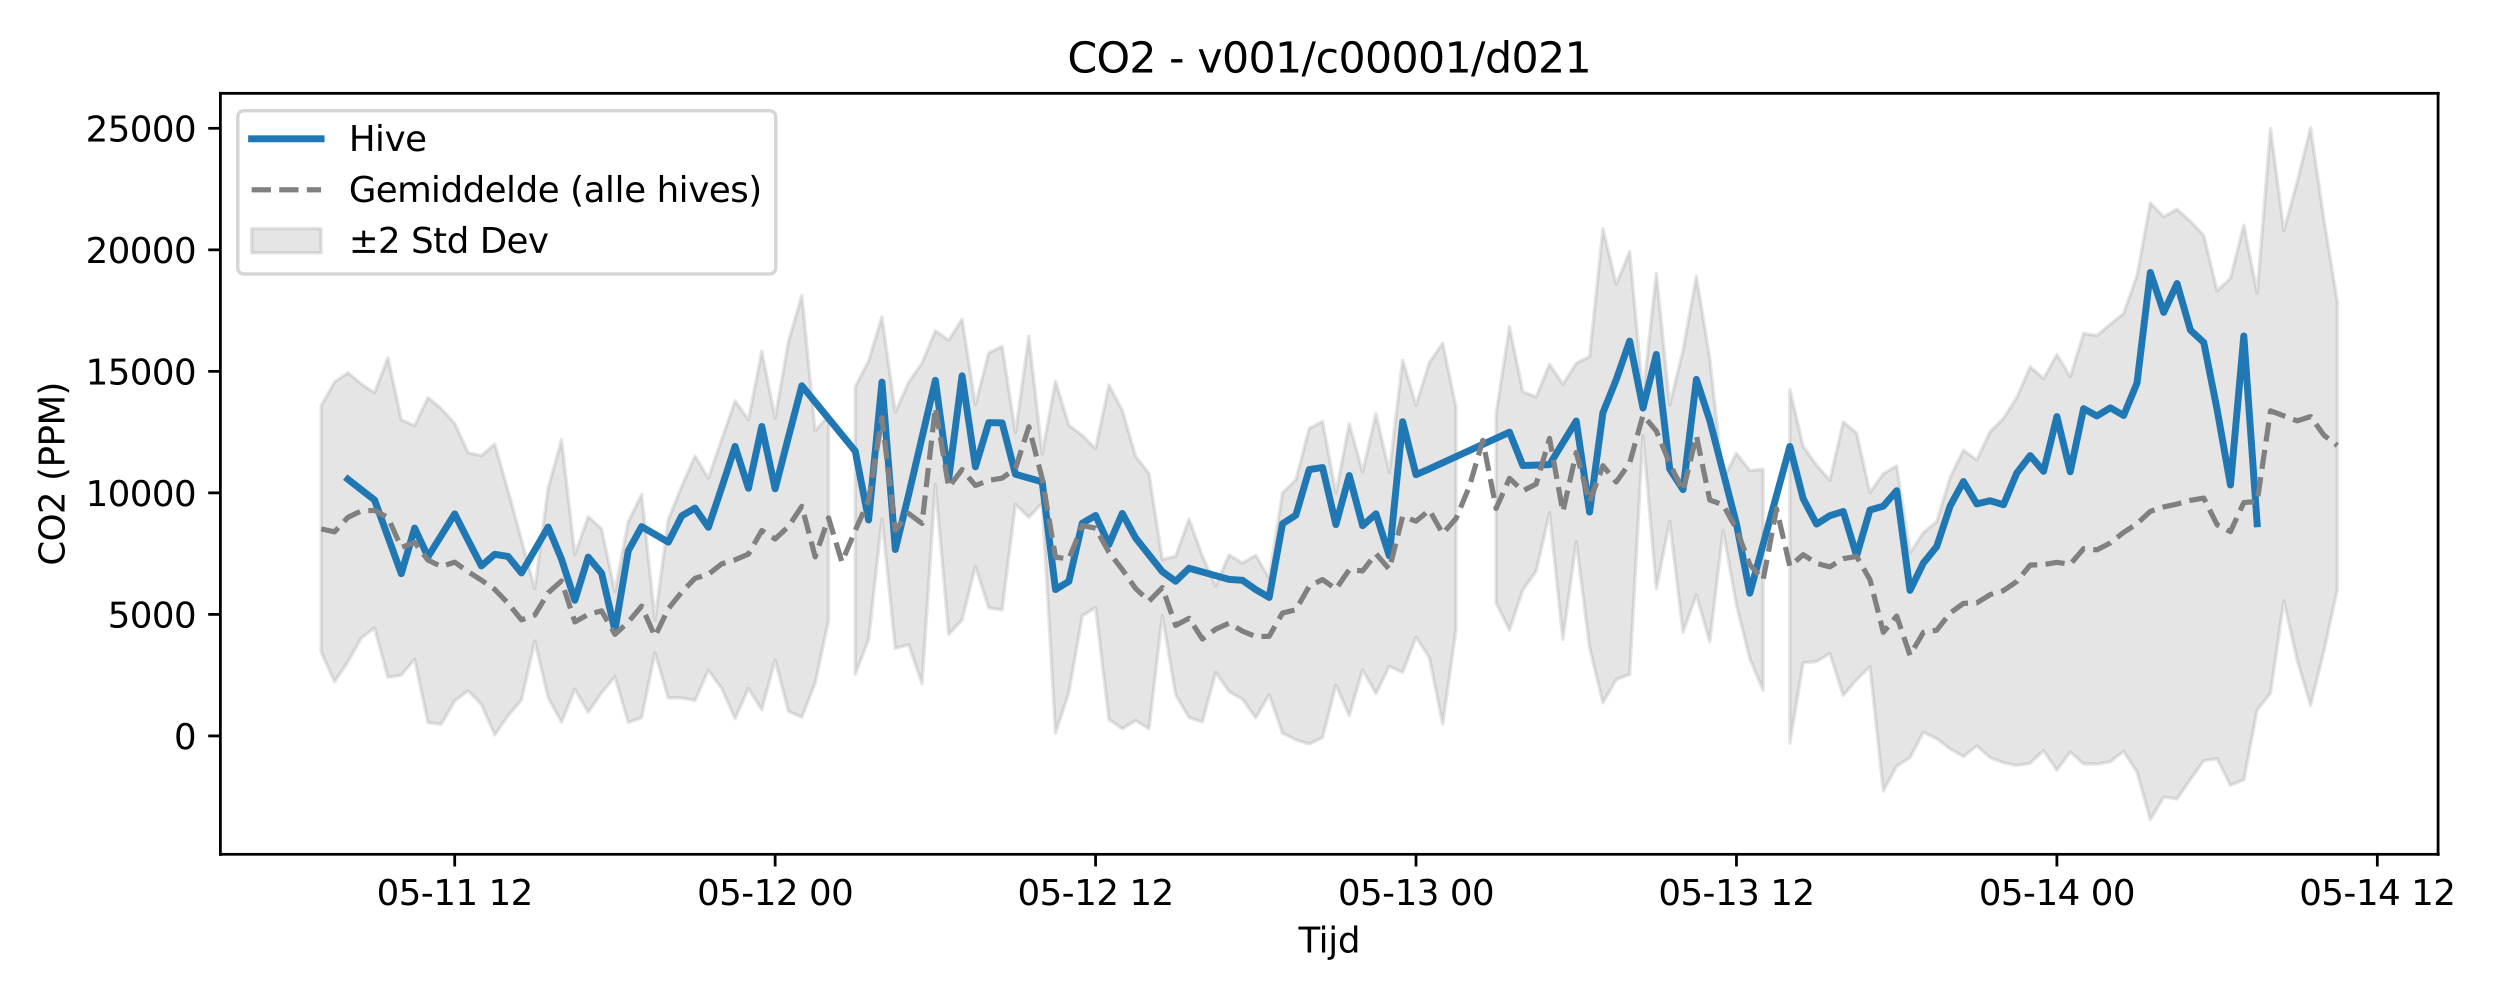 <?xml version="1.0" encoding="utf-8" standalone="no"?>
<!DOCTYPE svg PUBLIC "-//W3C//DTD SVG 1.1//EN"
  "http://www.w3.org/Graphics/SVG/1.1/DTD/svg11.dtd">
<svg xmlns:xlink="http://www.w3.org/1999/xlink" width="720pt" height="288pt" viewBox="0 0 720 288" xmlns="http://www.w3.org/2000/svg" version="1.1">
 <defs>
  <style type="text/css">*{stroke-linejoin: round; stroke-linecap: butt}</style>
 </defs>
 <g id="figure_1">
  <g id="patch_1">
   <path d="M 0 288 
L 720 288 
L 720 0 
L 0 0 
z
" style="fill: #ffffff"/>
  </g>
  <g id="axes_1">
   <g id="patch_2">
    <path d="M 63.47 246.04 
L 702.165 246.04 
L 702.165 26.88 
L 63.47 26.88 
z
" style="fill: #ffffff"/>
   </g>
   <g id="FillBetweenPolyCollection_1">
    <path d="M 92.502 116.843 
L 92.502 187.812 
L 96.347 196.347 
L 100.192 190.646 
L 104.037 183.74 
L 107.883 180.859 
L 111.728 195.051 
L 115.573 194.442 
L 119.418 189.892 
L 123.264 208.134 
L 127.109 208.587 
L 130.954 201.849 
L 134.799 198.923 
L 138.645 202.898 
L 142.49 211.654 
L 146.335 206.101 
L 150.18 201.604 
L 154.026 184.642 
L 157.871 200.905 
L 161.716 208.005 
L 165.561 198.488 
L 169.407 205.114 
L 173.252 199.525 
L 177.097 194.942 
L 180.942 208.059 
L 184.788 206.702 
L 188.633 187.975 
L 192.478 201.018 
L 196.323 201.006 
L 200.168 201.751 
L 204.014 193.047 
L 207.859 198.292 
L 211.704 206.983 
L 215.549 198.252 
L 219.395 204.39 
L 223.24 190.055 
L 227.085 204.903 
L 230.93 206.537 
L 234.776 196.711 
L 238.621 178.645 
L 238.621 119.666 
L 238.621 119.666 
L 234.776 124.053 
L 230.93 85.076 
L 227.085 98.322 
L 223.24 120.398 
L 219.395 101.202 
L 215.549 120.901 
L 211.704 115.458 
L 207.859 126.484 
L 204.014 137.748 
L 200.168 131.352 
L 196.323 140.072 
L 192.478 149.588 
L 188.633 178.579 
L 184.788 142.425 
L 180.942 150.24 
L 177.097 170.425 
L 173.252 152.323 
L 169.407 148.804 
L 165.561 159.736 
L 161.716 126.61 
L 157.871 140.56 
L 154.026 169.599 
L 150.18 155.424 
L 146.335 141.398 
L 142.49 127.863 
L 138.645 131.261 
L 134.799 130.371 
L 130.954 121.96 
L 127.109 117.724 
L 123.264 114.477 
L 119.418 122.591 
L 115.573 120.898 
L 111.728 103.024 
L 107.883 113.111 
L 104.037 110.572 
L 100.192 107.355 
L 96.347 110.007 
L 92.502 116.843 
z
" clip-path="url(#p35037032e4)" style="fill: #808080; fill-opacity: 0.2; stroke: #808080; stroke-opacity: 0.2"/>
    <path d="M 246.311 111.386 
L 246.311 194.215 
L 250.157 184.194 
L 254.002 149.405 
L 257.847 186.723 
L 261.692 185.662 
L 265.538 196.951 
L 269.383 139.452 
L 273.228 182.69 
L 277.073 178.534 
L 280.919 163.139 
L 284.764 175.06 
L 288.609 175.681 
L 292.454 145.214 
L 296.3 149.011 
L 300.145 144.91 
L 303.99 211.115 
L 307.835 199.468 
L 311.681 177.387 
L 315.526 174.975 
L 319.371 207.187 
L 323.216 209.871 
L 327.062 207.544 
L 330.907 209.878 
L 334.752 177.311 
L 338.597 200.093 
L 342.443 206.643 
L 346.288 207.918 
L 350.133 193.65 
L 353.978 199.167 
L 357.824 201.378 
L 361.669 206.732 
L 365.514 200.038 
L 369.359 211.148 
L 373.205 213.066 
L 377.05 214.28 
L 380.895 212.459 
L 384.74 197.295 
L 388.586 206.074 
L 392.431 192.909 
L 396.276 199.78 
L 400.121 191.89 
L 403.967 193.687 
L 407.812 183.493 
L 411.657 189.409 
L 415.502 208.558 
L 419.348 181.249 
L 419.348 117.354 
L 419.348 117.354 
L 415.502 98.829 
L 411.657 104.417 
L 407.812 116.714 
L 403.967 103.707 
L 400.121 136.046 
L 396.276 119.151 
L 392.431 135.921 
L 388.586 122.053 
L 384.74 142.008 
L 380.895 121.362 
L 377.05 123.415 
L 373.205 138.172 
L 369.359 141.943 
L 365.514 166.484 
L 361.669 159.926 
L 357.824 162.154 
L 353.978 159.798 
L 350.133 168.74 
L 346.288 160.163 
L 342.443 149.497 
L 338.597 160.186 
L 334.752 161.151 
L 330.907 136.396 
L 327.062 131.425 
L 323.216 118.172 
L 319.371 110.887 
L 315.526 129.226 
L 311.681 125.348 
L 307.835 122.471 
L 303.99 109.803 
L 300.145 130.695 
L 296.3 96.819 
L 292.454 124.627 
L 288.609 99.731 
L 284.764 101.632 
L 280.919 116.526 
L 277.073 91.919 
L 273.228 97.986 
L 269.383 95.255 
L 265.538 104.547 
L 261.692 110.103 
L 257.847 118.676 
L 254.002 91.267 
L 250.157 103.934 
L 246.311 111.386 
z
" clip-path="url(#p35037032e4)" style="fill: #808080; fill-opacity: 0.2; stroke: #808080; stroke-opacity: 0.2"/>
    <path d="M 430.883 119.176 
L 430.883 173.708 
L 434.729 181.444 
L 438.574 169.885 
L 442.419 164.497 
L 446.264 147.623 
L 450.109 184.11 
L 453.955 156.039 
L 457.8 186.437 
L 461.645 202.408 
L 465.49 195.687 
L 469.336 194.24 
L 473.181 125.445 
L 477.026 169.522 
L 480.871 150.211 
L 484.717 182.047 
L 488.562 171.352 
L 492.407 184.839 
L 496.252 152.749 
L 500.098 174.273 
L 503.943 189.638 
L 507.788 198.855 
L 507.788 135.163 
L 507.788 135.163 
L 503.943 135.552 
L 500.098 130.533 
L 496.252 138.012 
L 492.407 103.153 
L 488.562 79.606 
L 484.717 100.817 
L 480.871 116.69 
L 477.026 78.726 
L 473.181 113.725 
L 469.336 72.462 
L 465.49 81.914 
L 461.645 65.862 
L 457.8 102.67 
L 453.955 104.636 
L 450.109 110.671 
L 446.264 104.895 
L 442.419 114.295 
L 438.574 112.85 
L 434.729 94.081 
L 430.883 119.176 
z
" clip-path="url(#p35037032e4)" style="fill: #808080; fill-opacity: 0.2; stroke: #808080; stroke-opacity: 0.2"/>
    <path d="M 515.479 112.135 
L 515.479 214.035 
L 519.324 190.876 
L 523.169 190.534 
L 527.014 188.211 
L 530.86 200.283 
L 534.705 195.757 
L 538.55 192.037 
L 542.395 227.784 
L 546.241 220.649 
L 550.086 218.195 
L 553.931 210.869 
L 557.776 212.738 
L 561.622 215.661 
L 565.467 217.875 
L 569.312 214.817 
L 573.157 218.201 
L 577.003 219.686 
L 580.848 220.438 
L 584.693 219.831 
L 588.538 216.184 
L 592.384 221.831 
L 596.229 216.572 
L 600.074 220.018 
L 603.919 220.061 
L 607.765 219.393 
L 611.61 216.393 
L 615.455 222.335 
L 619.3 236.078 
L 623.146 229.542 
L 626.991 230.081 
L 630.836 224.469 
L 634.681 219.105 
L 638.527 218.497 
L 642.372 226.147 
L 646.217 224.597 
L 650.062 204.508 
L 653.908 199.603 
L 657.753 173.07 
L 661.598 190.124 
L 665.443 203.115 
L 669.289 187.505 
L 673.134 169.89 
L 673.134 86.737 
L 673.134 86.737 
L 669.289 63.152 
L 665.443 36.842 
L 661.598 52.282 
L 657.753 66.45 
L 653.908 37.019 
L 650.062 84.395 
L 646.217 64.855 
L 642.372 80.1 
L 638.527 83.761 
L 634.681 67.794 
L 630.836 63.758 
L 626.991 60.26 
L 623.146 62.454 
L 619.3 58.435 
L 615.455 79.351 
L 611.61 90.262 
L 607.765 93.337 
L 603.919 96.649 
L 600.074 96.024 
L 596.229 108.472 
L 592.384 102.089 
L 588.538 109.018 
L 584.693 105.637 
L 580.848 114.455 
L 577.003 120.494 
L 573.157 124.302 
L 569.312 132.46 
L 565.467 129.655 
L 561.622 137.51 
L 557.776 150.244 
L 553.931 153.362 
L 550.086 159.213 
L 546.241 134.176 
L 542.395 136.438 
L 538.55 141.828 
L 534.705 124.758 
L 530.86 121.485 
L 527.014 138.318 
L 523.169 133.954 
L 519.324 128.596 
L 515.479 112.135 
z
" clip-path="url(#p35037032e4)" style="fill: #808080; fill-opacity: 0.2; stroke: #808080; stroke-opacity: 0.2"/>
   </g>
   <g id="matplotlib.axis_1">
    <g id="xtick_1">
     <g id="line2d_1">
      <defs>
       <path id="m0f7ce620ba" d="M 0 0 
L 0 3.5 
" style="stroke: #000000; stroke-width: 0.8"/>
      </defs>
      <g>
       <use xlink:href="#m0f7ce620ba" x="130.954" y="246.04" style="stroke: #000000; stroke-width: 0.8"/>
      </g>
     </g>
     <g id="text_1">
      <!-- 05-11 12 -->
      <g transform="translate(108.474 260.638) scale(0.1 -0.1)">
       <defs>
        <path id="DejaVuSans-30" d="M 2034 4250 
Q 1547 4250 1301 3770 
Q 1056 3291 1056 2328 
Q 1056 1369 1301 889 
Q 1547 409 2034 409 
Q 2525 409 2770 889 
Q 3016 1369 3016 2328 
Q 3016 3291 2770 3770 
Q 2525 4250 2034 4250 
z
M 2034 4750 
Q 2819 4750 3233 4129 
Q 3647 3509 3647 2328 
Q 3647 1150 3233 529 
Q 2819 -91 2034 -91 
Q 1250 -91 836 529 
Q 422 1150 422 2328 
Q 422 3509 836 4129 
Q 1250 4750 2034 4750 
z
" transform="scale(0.016)"/>
        <path id="DejaVuSans-35" d="M 691 4666 
L 3169 4666 
L 3169 4134 
L 1269 4134 
L 1269 2991 
Q 1406 3038 1543 3061 
Q 1681 3084 1819 3084 
Q 2600 3084 3056 2656 
Q 3513 2228 3513 1497 
Q 3513 744 3044 326 
Q 2575 -91 1722 -91 
Q 1428 -91 1123 -41 
Q 819 9 494 109 
L 494 744 
Q 775 591 1075 516 
Q 1375 441 1709 441 
Q 2250 441 2565 725 
Q 2881 1009 2881 1497 
Q 2881 1984 2565 2268 
Q 2250 2553 1709 2553 
Q 1456 2553 1204 2497 
Q 953 2441 691 2322 
L 691 4666 
z
" transform="scale(0.016)"/>
        <path id="DejaVuSans-2d" d="M 313 2009 
L 1997 2009 
L 1997 1497 
L 313 1497 
L 313 2009 
z
" transform="scale(0.016)"/>
        <path id="DejaVuSans-31" d="M 794 531 
L 1825 531 
L 1825 4091 
L 703 3866 
L 703 4441 
L 1819 4666 
L 2450 4666 
L 2450 531 
L 3481 531 
L 3481 0 
L 794 0 
L 794 531 
z
" transform="scale(0.016)"/>
        <path id="DejaVuSans-20" transform="scale(0.016)"/>
        <path id="DejaVuSans-32" d="M 1228 531 
L 3431 531 
L 3431 0 
L 469 0 
L 469 531 
Q 828 903 1448 1529 
Q 2069 2156 2228 2338 
Q 2531 2678 2651 2914 
Q 2772 3150 2772 3378 
Q 2772 3750 2511 3984 
Q 2250 4219 1831 4219 
Q 1534 4219 1204 4116 
Q 875 4013 500 3803 
L 500 4441 
Q 881 4594 1212 4672 
Q 1544 4750 1819 4750 
Q 2544 4750 2975 4387 
Q 3406 4025 3406 3419 
Q 3406 3131 3298 2873 
Q 3191 2616 2906 2266 
Q 2828 2175 2409 1742 
Q 1991 1309 1228 531 
z
" transform="scale(0.016)"/>
       </defs>
       <use xlink:href="#DejaVuSans-30"/>
       <use xlink:href="#DejaVuSans-35" transform="translate(63.623 0)"/>
       <use xlink:href="#DejaVuSans-2d" transform="translate(127.246 0)"/>
       <use xlink:href="#DejaVuSans-31" transform="translate(163.33 0)"/>
       <use xlink:href="#DejaVuSans-31" transform="translate(226.953 0)"/>
       <use xlink:href="#DejaVuSans-20" transform="translate(290.576 0)"/>
       <use xlink:href="#DejaVuSans-31" transform="translate(322.363 0)"/>
       <use xlink:href="#DejaVuSans-32" transform="translate(385.986 0)"/>
      </g>
     </g>
    </g>
    <g id="xtick_2">
     <g id="line2d_2">
      <g>
       <use xlink:href="#m0f7ce620ba" x="223.24" y="246.04" style="stroke: #000000; stroke-width: 0.8"/>
      </g>
     </g>
     <g id="text_2">
      <!-- 05-12 00 -->
      <g transform="translate(200.76 260.638) scale(0.1 -0.1)">
       <use xlink:href="#DejaVuSans-30"/>
       <use xlink:href="#DejaVuSans-35" transform="translate(63.623 0)"/>
       <use xlink:href="#DejaVuSans-2d" transform="translate(127.246 0)"/>
       <use xlink:href="#DejaVuSans-31" transform="translate(163.33 0)"/>
       <use xlink:href="#DejaVuSans-32" transform="translate(226.953 0)"/>
       <use xlink:href="#DejaVuSans-20" transform="translate(290.576 0)"/>
       <use xlink:href="#DejaVuSans-30" transform="translate(322.363 0)"/>
       <use xlink:href="#DejaVuSans-30" transform="translate(385.986 0)"/>
      </g>
     </g>
    </g>
    <g id="xtick_3">
     <g id="line2d_3">
      <g>
       <use xlink:href="#m0f7ce620ba" x="315.526" y="246.04" style="stroke: #000000; stroke-width: 0.8"/>
      </g>
     </g>
     <g id="text_3">
      <!-- 05-12 12 -->
      <g transform="translate(293.045 260.638) scale(0.1 -0.1)">
       <use xlink:href="#DejaVuSans-30"/>
       <use xlink:href="#DejaVuSans-35" transform="translate(63.623 0)"/>
       <use xlink:href="#DejaVuSans-2d" transform="translate(127.246 0)"/>
       <use xlink:href="#DejaVuSans-31" transform="translate(163.33 0)"/>
       <use xlink:href="#DejaVuSans-32" transform="translate(226.953 0)"/>
       <use xlink:href="#DejaVuSans-20" transform="translate(290.576 0)"/>
       <use xlink:href="#DejaVuSans-31" transform="translate(322.363 0)"/>
       <use xlink:href="#DejaVuSans-32" transform="translate(385.986 0)"/>
      </g>
     </g>
    </g>
    <g id="xtick_4">
     <g id="line2d_4">
      <g>
       <use xlink:href="#m0f7ce620ba" x="407.812" y="246.04" style="stroke: #000000; stroke-width: 0.8"/>
      </g>
     </g>
     <g id="text_4">
      <!-- 05-13 00 -->
      <g transform="translate(385.331 260.638) scale(0.1 -0.1)">
       <defs>
        <path id="DejaVuSans-33" d="M 2597 2516 
Q 3050 2419 3304 2112 
Q 3559 1806 3559 1356 
Q 3559 666 3084 287 
Q 2609 -91 1734 -91 
Q 1441 -91 1130 -33 
Q 819 25 488 141 
L 488 750 
Q 750 597 1062 519 
Q 1375 441 1716 441 
Q 2309 441 2620 675 
Q 2931 909 2931 1356 
Q 2931 1769 2642 2001 
Q 2353 2234 1838 2234 
L 1294 2234 
L 1294 2753 
L 1863 2753 
Q 2328 2753 2575 2939 
Q 2822 3125 2822 3475 
Q 2822 3834 2567 4026 
Q 2313 4219 1838 4219 
Q 1578 4219 1281 4162 
Q 984 4106 628 3988 
L 628 4550 
Q 988 4650 1302 4700 
Q 1616 4750 1894 4750 
Q 2613 4750 3031 4423 
Q 3450 4097 3450 3541 
Q 3450 3153 3228 2886 
Q 3006 2619 2597 2516 
z
" transform="scale(0.016)"/>
       </defs>
       <use xlink:href="#DejaVuSans-30"/>
       <use xlink:href="#DejaVuSans-35" transform="translate(63.623 0)"/>
       <use xlink:href="#DejaVuSans-2d" transform="translate(127.246 0)"/>
       <use xlink:href="#DejaVuSans-31" transform="translate(163.33 0)"/>
       <use xlink:href="#DejaVuSans-33" transform="translate(226.953 0)"/>
       <use xlink:href="#DejaVuSans-20" transform="translate(290.576 0)"/>
       <use xlink:href="#DejaVuSans-30" transform="translate(322.363 0)"/>
       <use xlink:href="#DejaVuSans-30" transform="translate(385.986 0)"/>
      </g>
     </g>
    </g>
    <g id="xtick_5">
     <g id="line2d_5">
      <g>
       <use xlink:href="#m0f7ce620ba" x="500.098" y="246.04" style="stroke: #000000; stroke-width: 0.8"/>
      </g>
     </g>
     <g id="text_5">
      <!-- 05-13 12 -->
      <g transform="translate(477.617 260.638) scale(0.1 -0.1)">
       <use xlink:href="#DejaVuSans-30"/>
       <use xlink:href="#DejaVuSans-35" transform="translate(63.623 0)"/>
       <use xlink:href="#DejaVuSans-2d" transform="translate(127.246 0)"/>
       <use xlink:href="#DejaVuSans-31" transform="translate(163.33 0)"/>
       <use xlink:href="#DejaVuSans-33" transform="translate(226.953 0)"/>
       <use xlink:href="#DejaVuSans-20" transform="translate(290.576 0)"/>
       <use xlink:href="#DejaVuSans-31" transform="translate(322.363 0)"/>
       <use xlink:href="#DejaVuSans-32" transform="translate(385.986 0)"/>
      </g>
     </g>
    </g>
    <g id="xtick_6">
     <g id="line2d_6">
      <g>
       <use xlink:href="#m0f7ce620ba" x="592.384" y="246.04" style="stroke: #000000; stroke-width: 0.8"/>
      </g>
     </g>
     <g id="text_6">
      <!-- 05-14 00 -->
      <g transform="translate(569.903 260.638) scale(0.1 -0.1)">
       <defs>
        <path id="DejaVuSans-34" d="M 2419 4116 
L 825 1625 
L 2419 1625 
L 2419 4116 
z
M 2253 4666 
L 3047 4666 
L 3047 1625 
L 3713 1625 
L 3713 1100 
L 3047 1100 
L 3047 0 
L 2419 0 
L 2419 1100 
L 313 1100 
L 313 1709 
L 2253 4666 
z
" transform="scale(0.016)"/>
       </defs>
       <use xlink:href="#DejaVuSans-30"/>
       <use xlink:href="#DejaVuSans-35" transform="translate(63.623 0)"/>
       <use xlink:href="#DejaVuSans-2d" transform="translate(127.246 0)"/>
       <use xlink:href="#DejaVuSans-31" transform="translate(163.33 0)"/>
       <use xlink:href="#DejaVuSans-34" transform="translate(226.953 0)"/>
       <use xlink:href="#DejaVuSans-20" transform="translate(290.576 0)"/>
       <use xlink:href="#DejaVuSans-30" transform="translate(322.363 0)"/>
       <use xlink:href="#DejaVuSans-30" transform="translate(385.986 0)"/>
      </g>
     </g>
    </g>
    <g id="xtick_7">
     <g id="line2d_7">
      <g>
       <use xlink:href="#m0f7ce620ba" x="684.67" y="246.04" style="stroke: #000000; stroke-width: 0.8"/>
      </g>
     </g>
     <g id="text_7">
      <!-- 05-14 12 -->
      <g transform="translate(662.189 260.638) scale(0.1 -0.1)">
       <use xlink:href="#DejaVuSans-30"/>
       <use xlink:href="#DejaVuSans-35" transform="translate(63.623 0)"/>
       <use xlink:href="#DejaVuSans-2d" transform="translate(127.246 0)"/>
       <use xlink:href="#DejaVuSans-31" transform="translate(163.33 0)"/>
       <use xlink:href="#DejaVuSans-34" transform="translate(226.953 0)"/>
       <use xlink:href="#DejaVuSans-20" transform="translate(290.576 0)"/>
       <use xlink:href="#DejaVuSans-31" transform="translate(322.363 0)"/>
       <use xlink:href="#DejaVuSans-32" transform="translate(385.986 0)"/>
      </g>
     </g>
    </g>
    <g id="text_8">
     <!-- Tijd -->
     <g transform="translate(373.968 274.317) scale(0.1 -0.1)">
      <defs>
       <path id="DejaVuSans-54" d="M -19 4666 
L 3928 4666 
L 3928 4134 
L 2272 4134 
L 2272 0 
L 1638 0 
L 1638 4134 
L -19 4134 
L -19 4666 
z
" transform="scale(0.016)"/>
       <path id="DejaVuSans-69" d="M 603 3500 
L 1178 3500 
L 1178 0 
L 603 0 
L 603 3500 
z
M 603 4863 
L 1178 4863 
L 1178 4134 
L 603 4134 
L 603 4863 
z
" transform="scale(0.016)"/>
       <path id="DejaVuSans-6a" d="M 603 3500 
L 1178 3500 
L 1178 -63 
Q 1178 -731 923 -1031 
Q 669 -1331 103 -1331 
L -116 -1331 
L -116 -844 
L 38 -844 
Q 366 -844 484 -692 
Q 603 -541 603 -63 
L 603 3500 
z
M 603 4863 
L 1178 4863 
L 1178 4134 
L 603 4134 
L 603 4863 
z
" transform="scale(0.016)"/>
       <path id="DejaVuSans-64" d="M 2906 2969 
L 2906 4863 
L 3481 4863 
L 3481 0 
L 2906 0 
L 2906 525 
Q 2725 213 2448 61 
Q 2172 -91 1784 -91 
Q 1150 -91 751 415 
Q 353 922 353 1747 
Q 353 2572 751 3078 
Q 1150 3584 1784 3584 
Q 2172 3584 2448 3432 
Q 2725 3281 2906 2969 
z
M 947 1747 
Q 947 1113 1208 752 
Q 1469 391 1925 391 
Q 2381 391 2643 752 
Q 2906 1113 2906 1747 
Q 2906 2381 2643 2742 
Q 2381 3103 1925 3103 
Q 1469 3103 1208 2742 
Q 947 2381 947 1747 
z
" transform="scale(0.016)"/>
      </defs>
      <use xlink:href="#DejaVuSans-54"/>
      <use xlink:href="#DejaVuSans-69" transform="translate(57.959 0)"/>
      <use xlink:href="#DejaVuSans-6a" transform="translate(85.742 0)"/>
      <use xlink:href="#DejaVuSans-64" transform="translate(113.525 0)"/>
     </g>
    </g>
   </g>
   <g id="matplotlib.axis_2">
    <g id="ytick_1">
     <g id="line2d_8">
      <defs>
       <path id="m91b16e3ab6" d="M 0 0 
L -3.5 0 
" style="stroke: #000000; stroke-width: 0.8"/>
      </defs>
      <g>
       <use xlink:href="#m91b16e3ab6" x="63.47" y="211.947" style="stroke: #000000; stroke-width: 0.8"/>
      </g>
     </g>
     <g id="text_9">
      <!-- 0 -->
      <g transform="translate(50.108 215.746) scale(0.1 -0.1)">
       <use xlink:href="#DejaVuSans-30"/>
      </g>
     </g>
    </g>
    <g id="ytick_2">
     <g id="line2d_9">
      <g>
       <use xlink:href="#m91b16e3ab6" x="63.47" y="176.948" style="stroke: #000000; stroke-width: 0.8"/>
      </g>
     </g>
     <g id="text_10">
      <!-- 5000 -->
      <g transform="translate(31.02 180.747) scale(0.1 -0.1)">
       <use xlink:href="#DejaVuSans-35"/>
       <use xlink:href="#DejaVuSans-30" transform="translate(63.623 0)"/>
       <use xlink:href="#DejaVuSans-30" transform="translate(127.246 0)"/>
       <use xlink:href="#DejaVuSans-30" transform="translate(190.869 0)"/>
      </g>
     </g>
    </g>
    <g id="ytick_3">
     <g id="line2d_10">
      <g>
       <use xlink:href="#m91b16e3ab6" x="63.47" y="141.949" style="stroke: #000000; stroke-width: 0.8"/>
      </g>
     </g>
     <g id="text_11">
      <!-- 10000 -->
      <g transform="translate(24.657 145.749) scale(0.1 -0.1)">
       <use xlink:href="#DejaVuSans-31"/>
       <use xlink:href="#DejaVuSans-30" transform="translate(63.623 0)"/>
       <use xlink:href="#DejaVuSans-30" transform="translate(127.246 0)"/>
       <use xlink:href="#DejaVuSans-30" transform="translate(190.869 0)"/>
       <use xlink:href="#DejaVuSans-30" transform="translate(254.492 0)"/>
      </g>
     </g>
    </g>
    <g id="ytick_4">
     <g id="line2d_11">
      <g>
       <use xlink:href="#m91b16e3ab6" x="63.47" y="106.951" style="stroke: #000000; stroke-width: 0.8"/>
      </g>
     </g>
     <g id="text_12">
      <!-- 15000 -->
      <g transform="translate(24.657 110.75) scale(0.1 -0.1)">
       <use xlink:href="#DejaVuSans-31"/>
       <use xlink:href="#DejaVuSans-35" transform="translate(63.623 0)"/>
       <use xlink:href="#DejaVuSans-30" transform="translate(127.246 0)"/>
       <use xlink:href="#DejaVuSans-30" transform="translate(190.869 0)"/>
       <use xlink:href="#DejaVuSans-30" transform="translate(254.492 0)"/>
      </g>
     </g>
    </g>
    <g id="ytick_5">
     <g id="line2d_12">
      <g>
       <use xlink:href="#m91b16e3ab6" x="63.47" y="71.952" style="stroke: #000000; stroke-width: 0.8"/>
      </g>
     </g>
     <g id="text_13">
      <!-- 20000 -->
      <g transform="translate(24.657 75.751) scale(0.1 -0.1)">
       <use xlink:href="#DejaVuSans-32"/>
       <use xlink:href="#DejaVuSans-30" transform="translate(63.623 0)"/>
       <use xlink:href="#DejaVuSans-30" transform="translate(127.246 0)"/>
       <use xlink:href="#DejaVuSans-30" transform="translate(190.869 0)"/>
       <use xlink:href="#DejaVuSans-30" transform="translate(254.492 0)"/>
      </g>
     </g>
    </g>
    <g id="ytick_6">
     <g id="line2d_13">
      <g>
       <use xlink:href="#m91b16e3ab6" x="63.47" y="36.953" style="stroke: #000000; stroke-width: 0.8"/>
      </g>
     </g>
     <g id="text_14">
      <!-- 25000 -->
      <g transform="translate(24.657 40.752) scale(0.1 -0.1)">
       <use xlink:href="#DejaVuSans-32"/>
       <use xlink:href="#DejaVuSans-35" transform="translate(63.623 0)"/>
       <use xlink:href="#DejaVuSans-30" transform="translate(127.246 0)"/>
       <use xlink:href="#DejaVuSans-30" transform="translate(190.869 0)"/>
       <use xlink:href="#DejaVuSans-30" transform="translate(254.492 0)"/>
      </g>
     </g>
    </g>
    <g id="text_15">
     <!-- CO2 (PPM) -->
     <g transform="translate(18.578 162.903) rotate(-90) scale(0.1 -0.1)">
      <defs>
       <path id="DejaVuSans-43" d="M 4122 4306 
L 4122 3641 
Q 3803 3938 3442 4084 
Q 3081 4231 2675 4231 
Q 1875 4231 1450 3742 
Q 1025 3253 1025 2328 
Q 1025 1406 1450 917 
Q 1875 428 2675 428 
Q 3081 428 3442 575 
Q 3803 722 4122 1019 
L 4122 359 
Q 3791 134 3420 21 
Q 3050 -91 2638 -91 
Q 1578 -91 968 557 
Q 359 1206 359 2328 
Q 359 3453 968 4101 
Q 1578 4750 2638 4750 
Q 3056 4750 3426 4639 
Q 3797 4528 4122 4306 
z
" transform="scale(0.016)"/>
       <path id="DejaVuSans-4f" d="M 2522 4238 
Q 1834 4238 1429 3725 
Q 1025 3213 1025 2328 
Q 1025 1447 1429 934 
Q 1834 422 2522 422 
Q 3209 422 3611 934 
Q 4013 1447 4013 2328 
Q 4013 3213 3611 3725 
Q 3209 4238 2522 4238 
z
M 2522 4750 
Q 3503 4750 4090 4092 
Q 4678 3434 4678 2328 
Q 4678 1225 4090 567 
Q 3503 -91 2522 -91 
Q 1538 -91 948 565 
Q 359 1222 359 2328 
Q 359 3434 948 4092 
Q 1538 4750 2522 4750 
z
" transform="scale(0.016)"/>
       <path id="DejaVuSans-28" d="M 1984 4856 
Q 1566 4138 1362 3434 
Q 1159 2731 1159 2009 
Q 1159 1288 1364 580 
Q 1569 -128 1984 -844 
L 1484 -844 
Q 1016 -109 783 600 
Q 550 1309 550 2009 
Q 550 2706 781 3412 
Q 1013 4119 1484 4856 
L 1984 4856 
z
" transform="scale(0.016)"/>
       <path id="DejaVuSans-50" d="M 1259 4147 
L 1259 2394 
L 2053 2394 
Q 2494 2394 2734 2622 
Q 2975 2850 2975 3272 
Q 2975 3691 2734 3919 
Q 2494 4147 2053 4147 
L 1259 4147 
z
M 628 4666 
L 2053 4666 
Q 2838 4666 3239 4311 
Q 3641 3956 3641 3272 
Q 3641 2581 3239 2228 
Q 2838 1875 2053 1875 
L 1259 1875 
L 1259 0 
L 628 0 
L 628 4666 
z
" transform="scale(0.016)"/>
       <path id="DejaVuSans-4d" d="M 628 4666 
L 1569 4666 
L 2759 1491 
L 3956 4666 
L 4897 4666 
L 4897 0 
L 4281 0 
L 4281 4097 
L 3078 897 
L 2444 897 
L 1241 4097 
L 1241 0 
L 628 0 
L 628 4666 
z
" transform="scale(0.016)"/>
       <path id="DejaVuSans-29" d="M 513 4856 
L 1013 4856 
Q 1481 4119 1714 3412 
Q 1947 2706 1947 2009 
Q 1947 1309 1714 600 
Q 1481 -109 1013 -844 
L 513 -844 
Q 928 -128 1133 580 
Q 1338 1288 1338 2009 
Q 1338 2731 1133 3434 
Q 928 4138 513 4856 
z
" transform="scale(0.016)"/>
      </defs>
      <use xlink:href="#DejaVuSans-43"/>
      <use xlink:href="#DejaVuSans-4f" transform="translate(69.824 0)"/>
      <use xlink:href="#DejaVuSans-32" transform="translate(148.535 0)"/>
      <use xlink:href="#DejaVuSans-20" transform="translate(212.158 0)"/>
      <use xlink:href="#DejaVuSans-28" transform="translate(243.945 0)"/>
      <use xlink:href="#DejaVuSans-50" transform="translate(282.959 0)"/>
      <use xlink:href="#DejaVuSans-50" transform="translate(343.262 0)"/>
      <use xlink:href="#DejaVuSans-4d" transform="translate(403.564 0)"/>
      <use xlink:href="#DejaVuSans-29" transform="translate(489.844 0)"/>
     </g>
    </g>
   </g>
   <g id="line2d_14">
    <path d="M 100.192 138.019 
L 107.883 144.018 
L 115.573 165.217 
L 119.418 152.099 
L 123.264 160.348 
L 130.954 148.008 
L 134.799 155.557 
L 138.645 162.977 
L 142.49 159.631 
L 146.335 160.261 
L 150.18 165.002 
L 157.871 151.798 
L 161.716 161.062 
L 165.561 172.881 
L 169.407 160.45 
L 173.252 165.063 
L 177.097 181.575 
L 180.942 158.637 
L 184.788 151.658 
L 192.478 156.138 
L 196.323 148.587 
L 200.168 146.345 
L 204.014 151.854 
L 207.859 140.393 
L 211.704 128.573 
L 215.549 140.624 
L 219.395 122.828 
L 223.24 140.773 
L 227.085 125.815 
L 230.93 111.101 
L 246.311 129.924 
L 250.157 149.754 
L 254.002 110.058 
L 257.847 158.259 
L 261.692 142.457 
L 269.383 109.54 
L 273.228 137.938 
L 277.073 108.231 
L 280.919 134.435 
L 284.764 121.727 
L 288.609 121.79 
L 292.454 136.588 
L 300.145 138.771 
L 303.99 169.787 
L 307.835 167.435 
L 311.681 150.699 
L 315.526 148.456 
L 319.371 156.81 
L 323.216 147.876 
L 327.062 154.948 
L 334.752 164.636 
L 338.597 167.396 
L 342.443 163.646 
L 353.978 166.869 
L 357.824 167.121 
L 361.669 169.82 
L 365.514 172.055 
L 369.359 150.832 
L 373.205 148.359 
L 377.05 135.23 
L 380.895 134.649 
L 384.74 151.075 
L 388.586 136.961 
L 392.431 151.394 
L 396.276 147.981 
L 400.121 160.065 
L 403.967 121.459 
L 407.812 136.704 
L 411.657 135.027 
L 434.729 124.469 
L 438.574 134.082 
L 446.264 133.812 
L 453.955 121.251 
L 457.8 147.465 
L 461.645 118.836 
L 465.49 109.292 
L 469.336 98.243 
L 473.181 117.513 
L 477.026 102.086 
L 480.871 135.055 
L 484.717 140.997 
L 488.562 109.26 
L 492.407 121.055 
L 500.098 150.888 
L 503.943 170.83 
L 515.479 128.597 
L 519.324 143.65 
L 523.169 150.939 
L 527.014 148.503 
L 530.86 147.311 
L 534.705 160.033 
L 538.55 146.891 
L 542.395 145.774 
L 546.241 141.324 
L 550.086 170.018 
L 553.931 162.144 
L 557.776 157.398 
L 561.622 145.774 
L 565.467 138.687 
L 569.312 145.12 
L 573.157 144.213 
L 577.003 145.368 
L 580.848 136.21 
L 584.693 131.214 
L 588.538 135.731 
L 592.384 119.977 
L 596.229 135.862 
L 600.074 117.7 
L 603.919 119.79 
L 607.765 117.446 
L 611.61 119.648 
L 615.455 110.327 
L 619.3 78.476 
L 623.146 89.966 
L 626.991 81.66 
L 630.836 95.072 
L 634.681 98.628 
L 638.527 117.98 
L 642.372 139.677 
L 646.217 96.757 
L 650.062 150.853 
" clip-path="url(#p35037032e4)" style="fill: none; stroke: #1f77b4; stroke-width: 2; stroke-linecap: square"/>
   </g>
   <g id="line2d_15">
    <path d="M 92.502 152.328 
L 96.347 153.177 
L 100.192 149 
L 104.037 147.156 
L 107.883 146.985 
L 111.728 149.037 
L 115.573 157.67 
L 119.418 156.242 
L 123.264 161.305 
L 127.109 163.155 
L 130.954 161.905 
L 134.799 164.647 
L 138.645 167.08 
L 142.49 169.759 
L 146.335 173.749 
L 150.18 178.514 
L 154.026 177.12 
L 157.871 170.733 
L 161.716 167.307 
L 165.561 179.112 
L 169.407 176.959 
L 173.252 175.924 
L 177.097 182.683 
L 180.942 179.15 
L 184.788 174.564 
L 188.633 183.277 
L 192.478 175.303 
L 196.323 170.539 
L 200.168 166.552 
L 204.014 165.397 
L 207.859 162.388 
L 211.704 161.22 
L 215.549 159.577 
L 219.395 152.796 
L 223.24 155.227 
L 227.085 151.613 
L 230.93 145.806 
L 234.776 160.382 
L 238.621 149.156 
L 242.466 161.864 
L 246.311 152.801 
L 250.157 144.064 
L 254.002 120.336 
L 257.847 152.7 
L 261.692 147.882 
L 265.538 150.749 
L 269.383 117.353 
L 273.228 140.338 
L 277.073 135.227 
L 280.919 139.833 
L 284.764 138.346 
L 288.609 137.706 
L 292.454 134.92 
L 296.3 122.915 
L 300.145 137.802 
L 303.99 160.459 
L 307.835 160.969 
L 311.681 151.368 
L 315.526 152.1 
L 319.371 159.037 
L 323.216 164.022 
L 327.062 169.485 
L 330.907 173.137 
L 334.752 169.231 
L 338.597 180.14 
L 342.443 178.07 
L 346.288 184.04 
L 350.133 181.195 
L 353.978 179.482 
L 357.824 181.766 
L 361.669 183.329 
L 365.514 183.261 
L 369.359 176.546 
L 373.205 175.619 
L 377.05 168.848 
L 380.895 166.911 
L 384.74 169.652 
L 388.586 164.064 
L 392.431 164.415 
L 396.276 159.466 
L 400.121 163.968 
L 403.967 148.697 
L 407.812 150.103 
L 411.657 146.913 
L 415.502 153.694 
L 419.348 149.301 
L 423.193 140.073 
L 427.038 126.811 
L 430.883 146.442 
L 434.729 137.763 
L 438.574 141.367 
L 442.419 139.396 
L 446.264 126.259 
L 450.109 147.391 
L 453.955 130.338 
L 457.8 144.553 
L 461.645 134.135 
L 465.49 138.801 
L 469.336 133.351 
L 473.181 119.585 
L 477.026 124.124 
L 480.871 133.451 
L 484.717 141.432 
L 488.562 125.479 
L 492.407 143.996 
L 496.252 145.38 
L 500.098 152.403 
L 503.943 162.595 
L 507.788 167.009 
L 511.633 146.523 
L 515.479 163.085 
L 519.324 159.736 
L 523.169 162.244 
L 527.014 163.265 
L 530.86 160.884 
L 534.705 160.257 
L 538.55 166.932 
L 542.395 182.111 
L 546.241 177.412 
L 550.086 188.704 
L 553.931 182.116 
L 557.776 181.491 
L 561.622 176.586 
L 565.467 173.765 
L 569.312 173.638 
L 573.157 171.252 
L 577.003 170.09 
L 580.848 167.446 
L 584.693 162.734 
L 588.538 162.601 
L 592.384 161.96 
L 596.229 162.522 
L 600.074 158.021 
L 603.919 158.355 
L 607.765 156.365 
L 611.61 153.327 
L 615.455 150.843 
L 619.3 147.257 
L 623.146 145.998 
L 626.991 145.171 
L 630.836 144.113 
L 634.681 143.449 
L 638.527 151.129 
L 642.372 153.124 
L 646.217 144.726 
L 650.062 144.452 
L 653.908 118.311 
L 661.598 121.203 
L 665.443 119.978 
L 669.289 125.328 
L 673.134 128.314 
L 673.134 128.314 
" clip-path="url(#p35037032e4)" style="fill: none; stroke-dasharray: 5.55,2.4; stroke-dashoffset: 0; stroke: #808080; stroke-width: 1.5"/>
   </g>
   <g id="patch_3">
    <path d="M 63.47 246.04 
L 63.47 26.88 
" style="fill: none; stroke: #000000; stroke-width: 0.8; stroke-linejoin: miter; stroke-linecap: square"/>
   </g>
   <g id="patch_4">
    <path d="M 702.165 246.04 
L 702.165 26.88 
" style="fill: none; stroke: #000000; stroke-width: 0.8; stroke-linejoin: miter; stroke-linecap: square"/>
   </g>
   <g id="patch_5">
    <path d="M 63.47 246.04 
L 702.165 246.04 
" style="fill: none; stroke: #000000; stroke-width: 0.8; stroke-linejoin: miter; stroke-linecap: square"/>
   </g>
   <g id="patch_6">
    <path d="M 63.47 26.88 
L 702.165 26.88 
" style="fill: none; stroke: #000000; stroke-width: 0.8; stroke-linejoin: miter; stroke-linecap: square"/>
   </g>
   <g id="text_16">
    <!-- CO2 - v001/c00001/d021 -->
    <g transform="translate(307.415 20.88) scale(0.12 -0.12)">
     <defs>
      <path id="DejaVuSans-76" d="M 191 3500 
L 800 3500 
L 1894 563 
L 2988 3500 
L 3597 3500 
L 2284 0 
L 1503 0 
L 191 3500 
z
" transform="scale(0.016)"/>
      <path id="DejaVuSans-2f" d="M 1625 4666 
L 2156 4666 
L 531 -594 
L 0 -594 
L 1625 4666 
z
" transform="scale(0.016)"/>
      <path id="DejaVuSans-63" d="M 3122 3366 
L 3122 2828 
Q 2878 2963 2633 3030 
Q 2388 3097 2138 3097 
Q 1578 3097 1268 2742 
Q 959 2388 959 1747 
Q 959 1106 1268 751 
Q 1578 397 2138 397 
Q 2388 397 2633 464 
Q 2878 531 3122 666 
L 3122 134 
Q 2881 22 2623 -34 
Q 2366 -91 2075 -91 
Q 1284 -91 818 406 
Q 353 903 353 1747 
Q 353 2603 823 3093 
Q 1294 3584 2113 3584 
Q 2378 3584 2631 3529 
Q 2884 3475 3122 3366 
z
" transform="scale(0.016)"/>
     </defs>
     <use xlink:href="#DejaVuSans-43"/>
     <use xlink:href="#DejaVuSans-4f" transform="translate(69.824 0)"/>
     <use xlink:href="#DejaVuSans-32" transform="translate(148.535 0)"/>
     <use xlink:href="#DejaVuSans-20" transform="translate(212.158 0)"/>
     <use xlink:href="#DejaVuSans-2d" transform="translate(243.945 0)"/>
     <use xlink:href="#DejaVuSans-20" transform="translate(280.029 0)"/>
     <use xlink:href="#DejaVuSans-76" transform="translate(311.816 0)"/>
     <use xlink:href="#DejaVuSans-30" transform="translate(370.996 0)"/>
     <use xlink:href="#DejaVuSans-30" transform="translate(434.619 0)"/>
     <use xlink:href="#DejaVuSans-31" transform="translate(498.242 0)"/>
     <use xlink:href="#DejaVuSans-2f" transform="translate(561.865 0)"/>
     <use xlink:href="#DejaVuSans-63" transform="translate(595.557 0)"/>
     <use xlink:href="#DejaVuSans-30" transform="translate(650.537 0)"/>
     <use xlink:href="#DejaVuSans-30" transform="translate(714.16 0)"/>
     <use xlink:href="#DejaVuSans-30" transform="translate(777.783 0)"/>
     <use xlink:href="#DejaVuSans-30" transform="translate(841.406 0)"/>
     <use xlink:href="#DejaVuSans-31" transform="translate(905.029 0)"/>
     <use xlink:href="#DejaVuSans-2f" transform="translate(968.652 0)"/>
     <use xlink:href="#DejaVuSans-64" transform="translate(1002.344 0)"/>
     <use xlink:href="#DejaVuSans-30" transform="translate(1065.82 0)"/>
     <use xlink:href="#DejaVuSans-32" transform="translate(1129.443 0)"/>
     <use xlink:href="#DejaVuSans-31" transform="translate(1193.066 0)"/>
    </g>
   </g>
   <g id="legend_1">
    <g id="patch_7">
     <path d="M 70.47 78.914 
L 221.414 78.914 
Q 223.414 78.914 223.414 76.914 
L 223.414 33.88 
Q 223.414 31.88 221.414 31.88 
L 70.47 31.88 
Q 68.47 31.88 68.47 33.88 
L 68.47 76.914 
Q 68.47 78.914 70.47 78.914 
z
" style="fill: #ffffff; opacity: 0.8; stroke: #cccccc; stroke-linejoin: miter"/>
    </g>
    <g id="line2d_16">
     <path d="M 72.47 39.978 
L 82.47 39.978 
L 92.47 39.978 
" style="fill: none; stroke: #1f77b4; stroke-width: 2; stroke-linecap: square"/>
    </g>
    <g id="text_17">
     <!-- Hive -->
     <g transform="translate(100.47 43.478) scale(0.1 -0.1)">
      <defs>
       <path id="DejaVuSans-48" d="M 628 4666 
L 1259 4666 
L 1259 2753 
L 3553 2753 
L 3553 4666 
L 4184 4666 
L 4184 0 
L 3553 0 
L 3553 2222 
L 1259 2222 
L 1259 0 
L 628 0 
L 628 4666 
z
" transform="scale(0.016)"/>
       <path id="DejaVuSans-65" d="M 3597 1894 
L 3597 1613 
L 953 1613 
Q 991 1019 1311 708 
Q 1631 397 2203 397 
Q 2534 397 2845 478 
Q 3156 559 3463 722 
L 3463 178 
Q 3153 47 2828 -22 
Q 2503 -91 2169 -91 
Q 1331 -91 842 396 
Q 353 884 353 1716 
Q 353 2575 817 3079 
Q 1281 3584 2069 3584 
Q 2775 3584 3186 3129 
Q 3597 2675 3597 1894 
z
M 3022 2063 
Q 3016 2534 2758 2815 
Q 2500 3097 2075 3097 
Q 1594 3097 1305 2825 
Q 1016 2553 972 2059 
L 3022 2063 
z
" transform="scale(0.016)"/>
      </defs>
      <use xlink:href="#DejaVuSans-48"/>
      <use xlink:href="#DejaVuSans-69" transform="translate(75.195 0)"/>
      <use xlink:href="#DejaVuSans-76" transform="translate(102.979 0)"/>
      <use xlink:href="#DejaVuSans-65" transform="translate(162.158 0)"/>
     </g>
    </g>
    <g id="line2d_17">
     <path d="M 72.47 54.657 
L 82.47 54.657 
L 92.47 54.657 
" style="fill: none; stroke-dasharray: 5.55,2.4; stroke-dashoffset: 0; stroke: #808080; stroke-width: 1.5"/>
    </g>
    <g id="text_18">
     <!-- Gemiddelde (alle hives) -->
     <g transform="translate(100.47 58.157) scale(0.1 -0.1)">
      <defs>
       <path id="DejaVuSans-47" d="M 3809 666 
L 3809 1919 
L 2778 1919 
L 2778 2438 
L 4434 2438 
L 4434 434 
Q 4069 175 3628 42 
Q 3188 -91 2688 -91 
Q 1594 -91 976 548 
Q 359 1188 359 2328 
Q 359 3472 976 4111 
Q 1594 4750 2688 4750 
Q 3144 4750 3555 4637 
Q 3966 4525 4313 4306 
L 4313 3634 
Q 3963 3931 3569 4081 
Q 3175 4231 2741 4231 
Q 1884 4231 1454 3753 
Q 1025 3275 1025 2328 
Q 1025 1384 1454 906 
Q 1884 428 2741 428 
Q 3075 428 3337 486 
Q 3600 544 3809 666 
z
" transform="scale(0.016)"/>
       <path id="DejaVuSans-6d" d="M 3328 2828 
Q 3544 3216 3844 3400 
Q 4144 3584 4550 3584 
Q 5097 3584 5394 3201 
Q 5691 2819 5691 2113 
L 5691 0 
L 5113 0 
L 5113 2094 
Q 5113 2597 4934 2840 
Q 4756 3084 4391 3084 
Q 3944 3084 3684 2787 
Q 3425 2491 3425 1978 
L 3425 0 
L 2847 0 
L 2847 2094 
Q 2847 2600 2669 2842 
Q 2491 3084 2119 3084 
Q 1678 3084 1418 2786 
Q 1159 2488 1159 1978 
L 1159 0 
L 581 0 
L 581 3500 
L 1159 3500 
L 1159 2956 
Q 1356 3278 1631 3431 
Q 1906 3584 2284 3584 
Q 2666 3584 2933 3390 
Q 3200 3197 3328 2828 
z
" transform="scale(0.016)"/>
       <path id="DejaVuSans-6c" d="M 603 4863 
L 1178 4863 
L 1178 0 
L 603 0 
L 603 4863 
z
" transform="scale(0.016)"/>
       <path id="DejaVuSans-61" d="M 2194 1759 
Q 1497 1759 1228 1600 
Q 959 1441 959 1056 
Q 959 750 1161 570 
Q 1363 391 1709 391 
Q 2188 391 2477 730 
Q 2766 1069 2766 1631 
L 2766 1759 
L 2194 1759 
z
M 3341 1997 
L 3341 0 
L 2766 0 
L 2766 531 
Q 2569 213 2275 61 
Q 1981 -91 1556 -91 
Q 1019 -91 701 211 
Q 384 513 384 1019 
Q 384 1609 779 1909 
Q 1175 2209 1959 2209 
L 2766 2209 
L 2766 2266 
Q 2766 2663 2505 2880 
Q 2244 3097 1772 3097 
Q 1472 3097 1187 3025 
Q 903 2953 641 2809 
L 641 3341 
Q 956 3463 1253 3523 
Q 1550 3584 1831 3584 
Q 2591 3584 2966 3190 
Q 3341 2797 3341 1997 
z
" transform="scale(0.016)"/>
       <path id="DejaVuSans-68" d="M 3513 2113 
L 3513 0 
L 2938 0 
L 2938 2094 
Q 2938 2591 2744 2837 
Q 2550 3084 2163 3084 
Q 1697 3084 1428 2787 
Q 1159 2491 1159 1978 
L 1159 0 
L 581 0 
L 581 4863 
L 1159 4863 
L 1159 2956 
Q 1366 3272 1645 3428 
Q 1925 3584 2291 3584 
Q 2894 3584 3203 3211 
Q 3513 2838 3513 2113 
z
" transform="scale(0.016)"/>
       <path id="DejaVuSans-73" d="M 2834 3397 
L 2834 2853 
Q 2591 2978 2328 3040 
Q 2066 3103 1784 3103 
Q 1356 3103 1142 2972 
Q 928 2841 928 2578 
Q 928 2378 1081 2264 
Q 1234 2150 1697 2047 
L 1894 2003 
Q 2506 1872 2764 1633 
Q 3022 1394 3022 966 
Q 3022 478 2636 193 
Q 2250 -91 1575 -91 
Q 1294 -91 989 -36 
Q 684 19 347 128 
L 347 722 
Q 666 556 975 473 
Q 1284 391 1588 391 
Q 1994 391 2212 530 
Q 2431 669 2431 922 
Q 2431 1156 2273 1281 
Q 2116 1406 1581 1522 
L 1381 1569 
Q 847 1681 609 1914 
Q 372 2147 372 2553 
Q 372 3047 722 3315 
Q 1072 3584 1716 3584 
Q 2034 3584 2315 3537 
Q 2597 3491 2834 3397 
z
" transform="scale(0.016)"/>
      </defs>
      <use xlink:href="#DejaVuSans-47"/>
      <use xlink:href="#DejaVuSans-65" transform="translate(77.49 0)"/>
      <use xlink:href="#DejaVuSans-6d" transform="translate(139.014 0)"/>
      <use xlink:href="#DejaVuSans-69" transform="translate(236.426 0)"/>
      <use xlink:href="#DejaVuSans-64" transform="translate(264.209 0)"/>
      <use xlink:href="#DejaVuSans-64" transform="translate(327.686 0)"/>
      <use xlink:href="#DejaVuSans-65" transform="translate(391.162 0)"/>
      <use xlink:href="#DejaVuSans-6c" transform="translate(452.686 0)"/>
      <use xlink:href="#DejaVuSans-64" transform="translate(480.469 0)"/>
      <use xlink:href="#DejaVuSans-65" transform="translate(543.945 0)"/>
      <use xlink:href="#DejaVuSans-20" transform="translate(605.469 0)"/>
      <use xlink:href="#DejaVuSans-28" transform="translate(637.256 0)"/>
      <use xlink:href="#DejaVuSans-61" transform="translate(676.27 0)"/>
      <use xlink:href="#DejaVuSans-6c" transform="translate(737.549 0)"/>
      <use xlink:href="#DejaVuSans-6c" transform="translate(765.332 0)"/>
      <use xlink:href="#DejaVuSans-65" transform="translate(793.115 0)"/>
      <use xlink:href="#DejaVuSans-20" transform="translate(854.639 0)"/>
      <use xlink:href="#DejaVuSans-68" transform="translate(886.426 0)"/>
      <use xlink:href="#DejaVuSans-69" transform="translate(949.805 0)"/>
      <use xlink:href="#DejaVuSans-76" transform="translate(977.588 0)"/>
      <use xlink:href="#DejaVuSans-65" transform="translate(1036.768 0)"/>
      <use xlink:href="#DejaVuSans-73" transform="translate(1098.291 0)"/>
      <use xlink:href="#DejaVuSans-29" transform="translate(1150.391 0)"/>
     </g>
    </g>
    <g id="patch_8">
     <path d="M 72.47 72.835 
L 92.47 72.835 
L 92.47 65.835 
L 72.47 65.835 
z
" style="fill: #808080; fill-opacity: 0.2; stroke: #808080; stroke-opacity: 0.2; stroke-linejoin: miter"/>
    </g>
    <g id="text_19">
     <!-- ±2 Std Dev -->
     <g transform="translate(100.47 72.835) scale(0.1 -0.1)">
      <defs>
       <path id="DejaVuSans-b1" d="M 2944 4013 
L 2944 2803 
L 4684 2803 
L 4684 2272 
L 2944 2272 
L 2944 1063 
L 2419 1063 
L 2419 2272 
L 678 2272 
L 678 2803 
L 2419 2803 
L 2419 4013 
L 2944 4013 
z
M 678 531 
L 4684 531 
L 4684 0 
L 678 0 
L 678 531 
z
" transform="scale(0.016)"/>
       <path id="DejaVuSans-53" d="M 3425 4513 
L 3425 3897 
Q 3066 4069 2747 4153 
Q 2428 4238 2131 4238 
Q 1616 4238 1336 4038 
Q 1056 3838 1056 3469 
Q 1056 3159 1242 3001 
Q 1428 2844 1947 2747 
L 2328 2669 
Q 3034 2534 3370 2195 
Q 3706 1856 3706 1288 
Q 3706 609 3251 259 
Q 2797 -91 1919 -91 
Q 1588 -91 1214 -16 
Q 841 59 441 206 
L 441 856 
Q 825 641 1194 531 
Q 1563 422 1919 422 
Q 2459 422 2753 634 
Q 3047 847 3047 1241 
Q 3047 1584 2836 1778 
Q 2625 1972 2144 2069 
L 1759 2144 
Q 1053 2284 737 2584 
Q 422 2884 422 3419 
Q 422 4038 858 4394 
Q 1294 4750 2059 4750 
Q 2388 4750 2728 4690 
Q 3069 4631 3425 4513 
z
" transform="scale(0.016)"/>
       <path id="DejaVuSans-74" d="M 1172 4494 
L 1172 3500 
L 2356 3500 
L 2356 3053 
L 1172 3053 
L 1172 1153 
Q 1172 725 1289 603 
Q 1406 481 1766 481 
L 2356 481 
L 2356 0 
L 1766 0 
Q 1100 0 847 248 
Q 594 497 594 1153 
L 594 3053 
L 172 3053 
L 172 3500 
L 594 3500 
L 594 4494 
L 1172 4494 
z
" transform="scale(0.016)"/>
       <path id="DejaVuSans-44" d="M 1259 4147 
L 1259 519 
L 2022 519 
Q 2988 519 3436 956 
Q 3884 1394 3884 2338 
Q 3884 3275 3436 3711 
Q 2988 4147 2022 4147 
L 1259 4147 
z
M 628 4666 
L 1925 4666 
Q 3281 4666 3915 4102 
Q 4550 3538 4550 2338 
Q 4550 1131 3912 565 
Q 3275 0 1925 0 
L 628 0 
L 628 4666 
z
" transform="scale(0.016)"/>
      </defs>
      <use xlink:href="#DejaVuSans-b1"/>
      <use xlink:href="#DejaVuSans-32" transform="translate(83.789 0)"/>
      <use xlink:href="#DejaVuSans-20" transform="translate(147.412 0)"/>
      <use xlink:href="#DejaVuSans-53" transform="translate(179.199 0)"/>
      <use xlink:href="#DejaVuSans-74" transform="translate(242.676 0)"/>
      <use xlink:href="#DejaVuSans-64" transform="translate(281.885 0)"/>
      <use xlink:href="#DejaVuSans-20" transform="translate(345.361 0)"/>
      <use xlink:href="#DejaVuSans-44" transform="translate(377.148 0)"/>
      <use xlink:href="#DejaVuSans-65" transform="translate(454.15 0)"/>
      <use xlink:href="#DejaVuSans-76" transform="translate(515.674 0)"/>
     </g>
    </g>
   </g>
  </g>
 </g>
 <defs>
  <clipPath id="p35037032e4">
   <rect x="63.47" y="26.88" width="638.695" height="219.16"/>
  </clipPath>
 </defs>
</svg>
